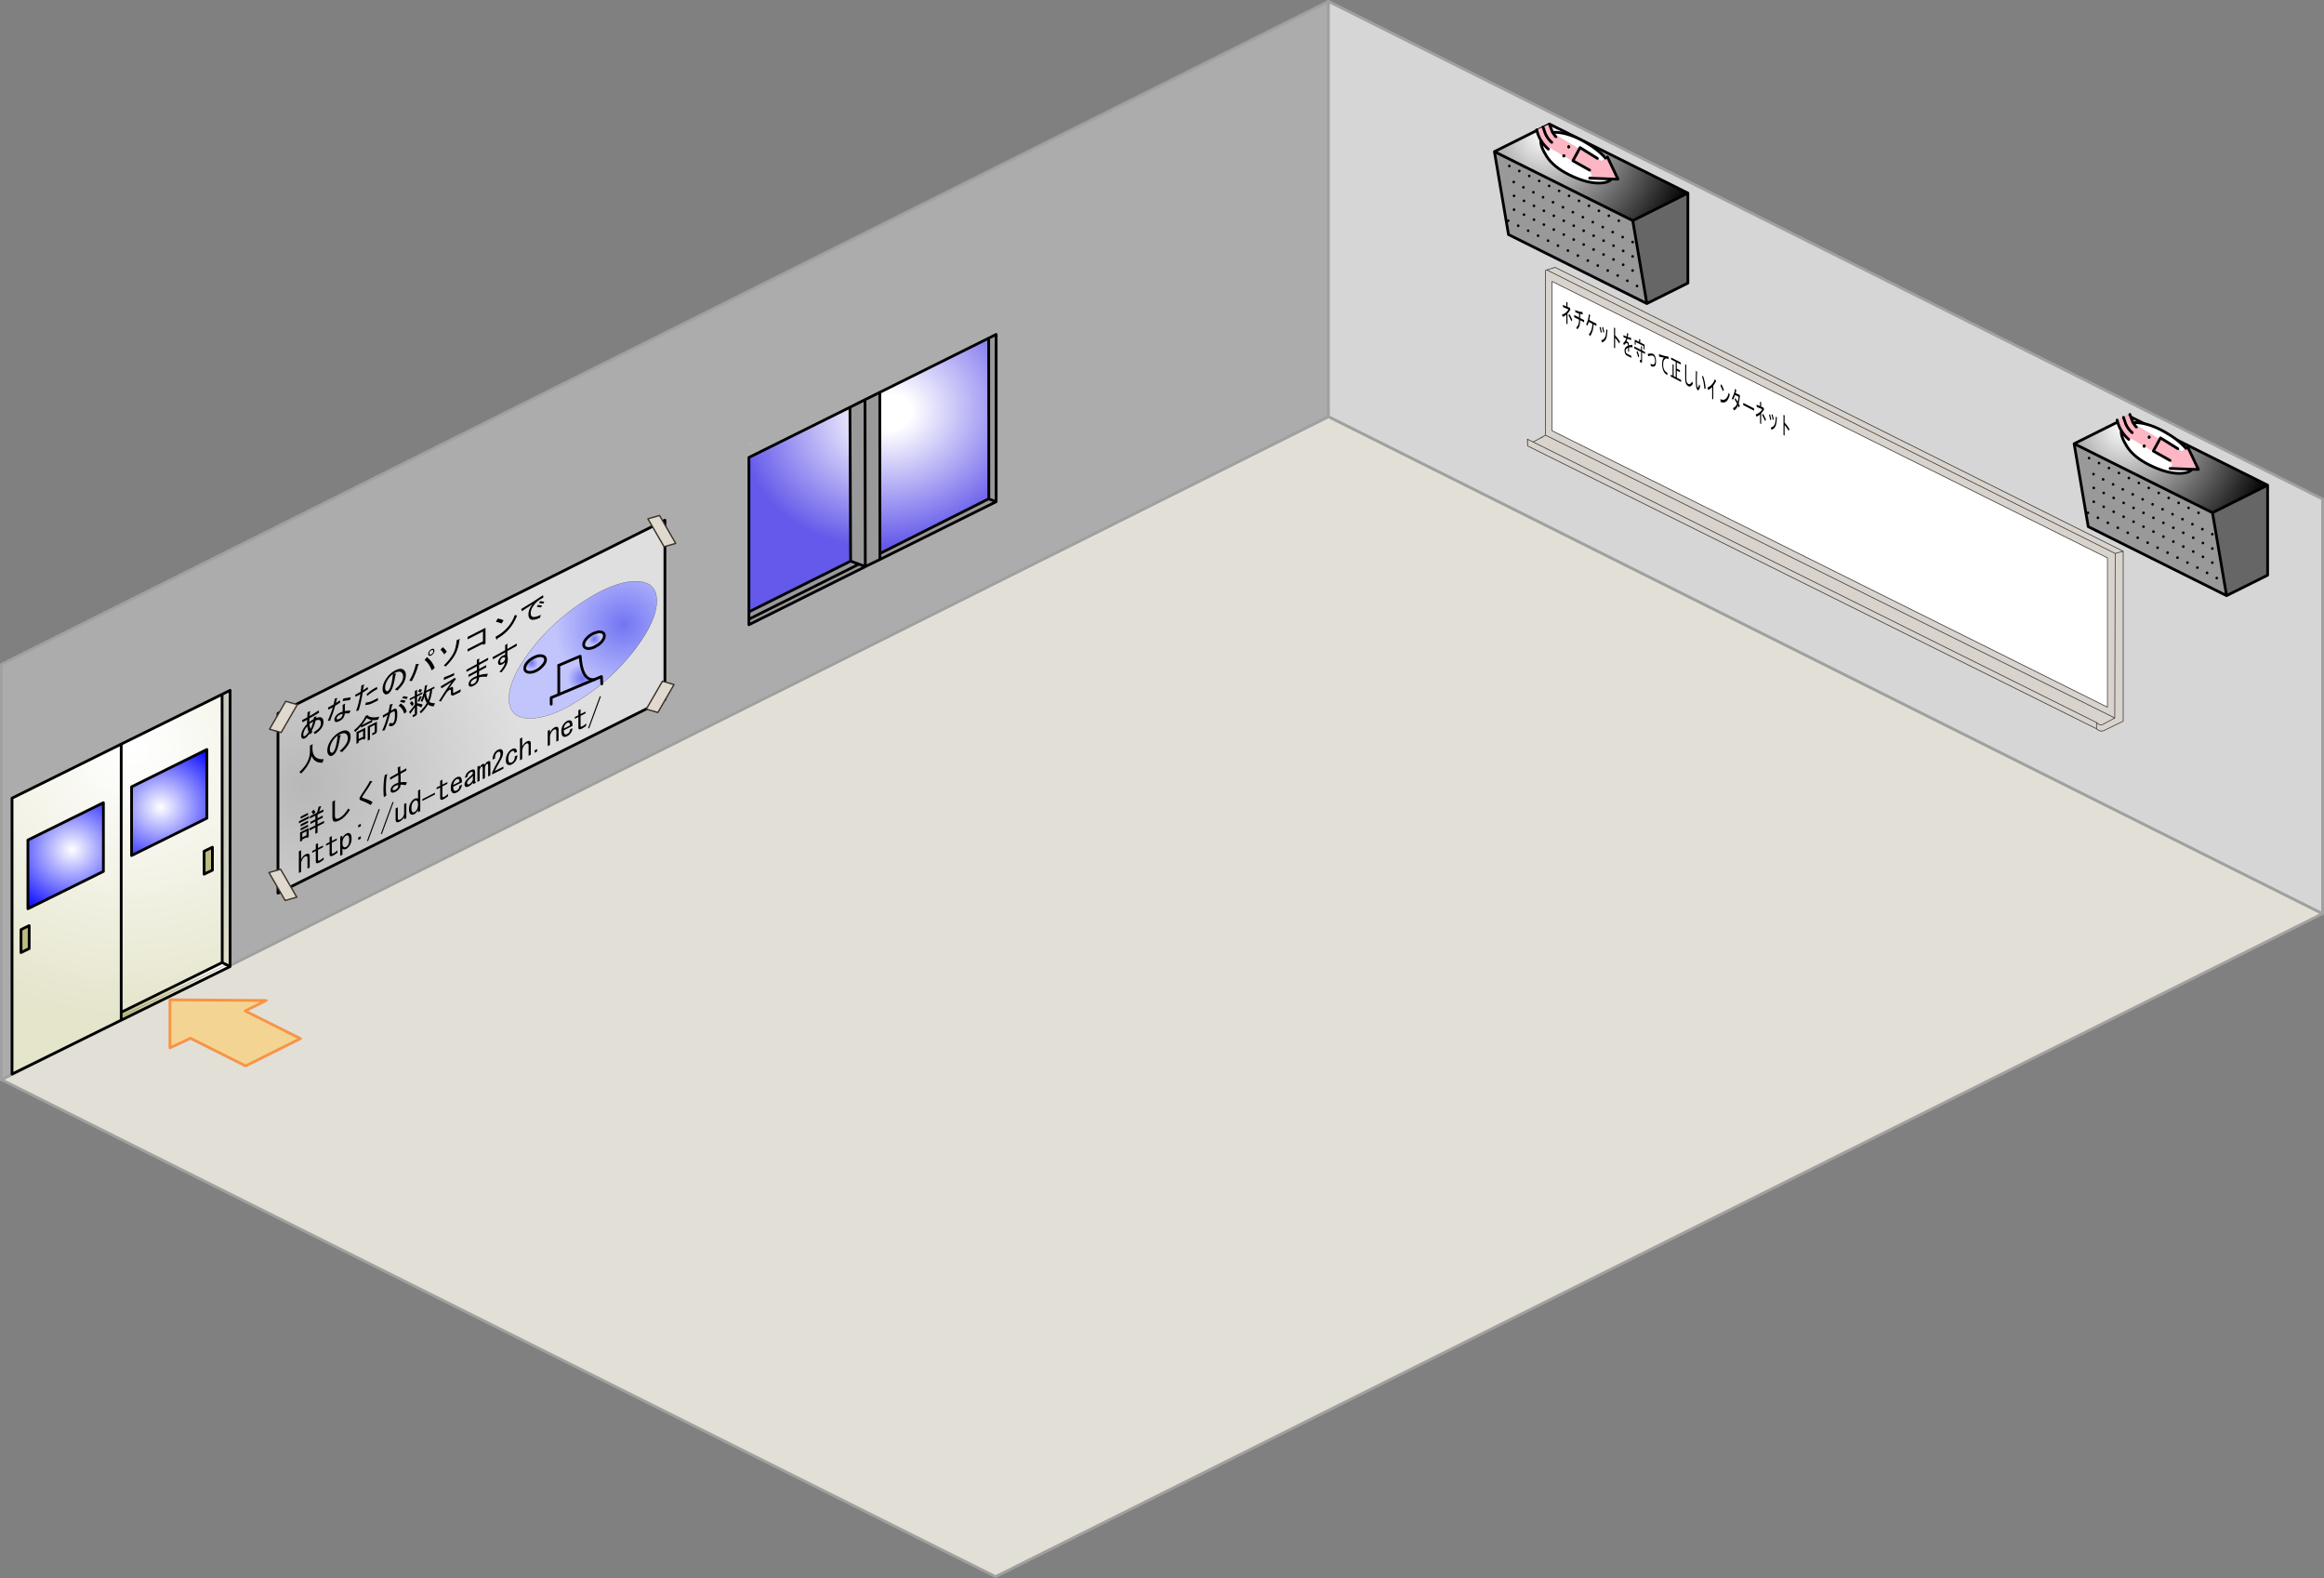 <svg xmlns="http://www.w3.org/2000/svg" xmlns:xlink="http://www.w3.org/1999/xlink" height="570.764" width="840.84"><rect width="100%" height="100%" fill="#808080" stroke="none"/><defs><path d="m872-140 68-80q-108-96-252-172l-60 76q108 60 244 176M712-640l-168 8v-144q24-24-12-32h-80v180l-284 8 12 88 452-20Q420-336 88-212l68 72q164-72 296-160V56h92v-420q136-108 220-196 32 0 16-28l-44-60-24 8" fill-rule="evenodd" id="a"/><path d="M592-448v-164q100-12 184-32 48 20 36-8l-44-84q-208 64-596 72l36 84q180-8 292-20v152H100v88h400q4 228-224 356l64 64Q592-80 592-360h328v-88H592" fill-rule="evenodd" id="b"/><path d="m88-328 80 44q80-80 132-184h304Q588-200 312 20l92 52q264-228 300-540h232v-88H344q36-84 60-172 40-24 8-32l-100-24Q264-508 88-328" fill-rule="evenodd" id="c"/><path d="m296-284 80-44q-44-108-100-184l-80 40q52 76 100 188m204-60 84-40q-44-104-104-180l-76 40q48 72 96 180m340-144q36-20 0-32l-84-28q-16 268-128 380Q524-64 340-4l52 76Q580 4 696-112t144-376" fill-rule="evenodd" id="d"/><path d="M480-480v-252q36-28-12-32h-80V36h92v-416q136 36 348 144l48-92q-200-96-396-152" fill-rule="evenodd" id="e"/><path d="M416-464q40-48 80-128l312-24-12-84q-132 20-276 32 20-52 36-104 40-16 0-32l-76-20q-28 112-48 160-128 8-272 12l16 80 224-16q-68 140-256 256l68 68q164-144 244-144 52 0 68 16t20 64q-156 64-236 144-52 52-52 116 0 60 40 100 52 52 180 52h340V8H480q-80 0-108-28-24-24-24-48 0-44 44-88 36-36 156-92v144h80v-176q136-52 292-76l-28-96q-152 48-272 92-4-64-28-88-32-32-84-32-44 0-92 16" fill-rule="evenodd" id="f"/><path d="M100-708v192h80v-116h652v116h80v-192H552v-80q36-24-4-32h-88v112H100M388-76l80-64q-52-92-144-176l-72 64q80 76 136 176m224 60h-92l12 88h104q68 0 68-76v-348h248v-76H704v-132q28-20-4-24h-76v156H64v76h560v324q0 12-12 12" fill-rule="evenodd" id="g"/><path d="M436-408q100-32 176-32 80 0 112 32 56 56 56 124 0 84-44 128-80 80-332 84l32 84q256-8 364-116 60-60 60-180 0-100-68-168-64-64-168-64t-220 36q-104 32-232 72l40 84q128-52 224-84" fill-rule="evenodd" id="h"/><path d="m904-628-16-92q-396 68-788 96l24 92q196-28 384-56-148 108-148 296 0 132 92 224T780 36l32-88q-228-8-308-88-60-60-60-156 0-120 76-196t164-108q80-28 220-28" fill-rule="evenodd" id="i"/><path d="M104-740v76h380v608H316v-424q28-20-4-24h-88v448H76v76h860v-76H576v-284h260v-76H576v-248h332v-76H104" fill-rule="evenodd" id="j"/><path d="m904-144-60-76Q684-44 528-44q-88 0-132-44-36-36-36-136v-504q28-24-8-32h-84v536q0 148 52 200 68 68 212 68 200 0 372-188" fill-rule="evenodd" id="k"/><path d="m740-668-84 48q148 156 196 436l108-28q-40-268-220-456M504-200l-80-56q-20 56-40 96-32 64-76 64-40 0-60-68t-20-232q0-120 16-268 44-28-4-40l-84-20q-16 164-16 324 0 224 28 292Q216 8 316 8q56 0 112-68 40-48 76-140" fill-rule="evenodd" id="l"/><path d="m100-292 68 80q188-88 328-196V60h92v-544q120-104 196-204 60-12 28-36l-76-64Q520-468 100-292" fill-rule="evenodd" id="m"/><path d="m388-464 76-76Q336-660 252-712l-68 84q96 64 204 164m564 0-84-60Q688-108 168-96L200 8q20 44 40-8 500-24 712-464" fill-rule="evenodd" id="n"/><path d="M472-744q48-16 16-32l-96-40q-64 236-268 448l76 52q112-112 188-248h292q-12 96-72 220-80-48-204-104l-48 72q96 52 196 116Q448-96 208 4l92 68Q516-36 632-204l88 64 60-88-96-64q64-132 96-292 32-12 16-32l-52-52-44 16H432q24-44 40-92" fill-rule="evenodd" id="o"/><path d="M64-328h892v-88H64v88" fill-rule="evenodd" id="p"/><path d="M440-372q60-20 132-20-28 132-92 220-36-96-40-200m-80 40q8 112 48 232-76 76-136 76-24 0-32-8-24-24-24-56 0-116 72-188 40-40 72-56M588 4l52 88Q808 64 880-8q68-68 68-180 0-120-76-196-68-68-192-80l4-28q28-24-8-32l-76-12-12 64q-100 4-156 24l8-128q180-8 348-28l-16-88q-136 24-328 36 4-68 12-140 32-24-8-32h-76q-8 84-12 176l-188 4 16 88 168-8-8 152q-60 32-116 88-92 92-92 228 0 76 44 120 40 40 88 40 72 0 176-88l20 44 76-56-24-52q80-84 144-292 92 8 144 60 44 44 44 132 0 80-44 124-56 56-220 72" fill-rule="evenodd" id="x"/><path d="M640-132q0 64-36 100-24 24-80 24-60 0-84-24-16-16-16-44t20-48q24-24 88-24 60 0 108 16m28-536-32 80q96 28 264 100l36-84q-156-60-268-96M284-548q-56 176-180 396l80 40q124-240 188-444 72-4 184-28l-20-84q-72 20-140 28l36-128q40-16 0-32l-72-24q-28 120-48 192-100 8-200 8l12 84q96 0 160-8m428 96h-72v244q-40-12-108-12-100 0-152 52-40 40-40 92 0 64 40 104 44 44 156 44 84 0 132-48 40-40 52-124 72 24 160 76l48-76q-108-56-208-88v-232q36-24-8-32" fill-rule="evenodd" id="y"/><path d="m896-384-16-84q-200 0-372 68l24 80q132-56 364-64M364-520q92-12 196-32l-16-80q-76 20-168 32 20-112 32-160 36-20-8-32l-80-16q-12 92-28 216-88 8-200 8l16 80q76 0 172-8-44 276-152 528l88 28q88-208 148-564M916-52H740q-148 0-252-56l-36 72q136 72 288 72h176v-88" fill-rule="evenodd" id="z"/><path d="M460-640q-44 400-136 492-28 28-52 28t-36-12q-60-60-60-152 0-152 104-256 76-76 180-100m92 76q48-24 0-44l-72-36q180-8 264 76t84 212q0 108-76 184-80 80-220 124l84 84Q756-28 824-96q104-104 104-268 0-152-112-264-100-100-276-100-196 0-332 136Q84-468 84-292q0 144 96 240 36 36 100 36 56 0 108-52 96-96 164-496" fill-rule="evenodd" id="A"/><path d="m384-532-96-44Q228-308 52-96l92 60q160-208 232-460 40-16 8-36m304-92-84 64Q764-372 864-56l108-36q-84-280-284-532m160-20q-32 0-52-20t-20-52q0-32 20-52t52-20q32 0 52 20t20 52q0 32-20 52t-52 20m0 40q48 0 80-32t32-80q0-48-32-80t-80-32q-48 0-80 32t-32 80q0 48 32 80t80 32" fill-rule="evenodd" id="B"/><path d="m316-404 92-52q-76-148-144-232l-88 48q68 80 140 236m328 132Q528-116 300-12l72 72Q624-72 716-204q124-176 148-432 40-28 4-36l-100-16q-32 292-124 416" fill-rule="evenodd" id="C"/><path d="M716-516v352H160v88h556v44h92v-572H160v88h556" fill-rule="evenodd" id="D"/><path d="m388-464 76-76Q336-660 252-712l-68 84q96 64 204 164m564 0-84-60Q688-108 168-96L200 8q20 44 40-8 500-24 712-464" fill-rule="evenodd" id="E"/><path d="m896-412 40-48q-96-68-152-100l-40 48q56 32 152 100m-80 96 40-48q-92-64-152-100l-40 48q64 36 152 100m88-312-16-92q-396 68-788 96l24 92q196-28 384-56-148 108-148 296 0 132 92 224T780 36l32-88q-228-8-308-88-60-60-60-156 0-120 76-196t164-108q80-28 220-28" fill-rule="evenodd" id="F"/><path d="M456-788v208q0 400-380 548l60 88Q432-80 516-380 632-64 908 56l48-100Q576-208 548-592v-164q36-24-4-32h-88" fill-rule="evenodd" id="G"/><path d="M380-340v208H220v-208h160m-240-76V4h80v-60h160v36h80v-396H140M704-88l12 76h96q68 0 68-68v-340H548V96h80v-440h172v244q0 12-12 12h-84M504-740q108 116 188 168H328q108-76 176-168M52-528l40 80q112-40 212-108v60h408v-68q96 64 208 96l44-88q-240-56-412-236l4-8q28-4 12-20l-96-12Q344-624 52-528" fill-rule="evenodd" id="H"/><path d="m868-592 52-52q-88-72-160-112l-48 48q64 40 156 116m-28-256-48 48q72 44 160 112l48-48q-88-72-160-112M616-320q0-168-48-216-28-28-84-28-52 0-100 8 24-96 48-180 52-16 4-36l-84-28q-24 128-60 252-128 12-200 12l8 88q84-8 172-20Q184-180 68 0l92 32q116-212 200-508 64-8 100-8t48 12q24 24 24 136 0 200-44 244-16 16-36 16-32 0-96-64l-52 72q76 88 152 88 52 0 92-40 68-68 68-300m120-320-72 52q136 128 208 388l88-36q-60-236-224-404" fill-rule="evenodd" id="I"/><path d="m144-336 72-44q-24-68-76-140l-68 40q32 48 72 144m348-152q36 0 0-20l-60-40q-40 84-84 140l60 44q48-56 84-124m236 228q-60-144-72-304h148q-28 192-76 304M328-828h-76v180H68v64h184v244q-92 92-212 164l52 84q16 8 20-24 76-56 140-128v232q0 16-16 16h-68l16 76h84q64 0 64-64v-280q48 40 156 148l48-80q-88-76-204-148v-240h192v-64H332v-156q28-20-4-24m100 20-60 60q52 40 84 80l60-64q-24-32-84-76m0 816 44 80q156-68 256-188Q792-4 936 72l44-92Q848-80 776-172q84-160 104-392h80v-64H660q20-88 32-168 28-4 12-20l-88-12q-28 276-152 464l52 68q56-72 84-160 12 124 84 280Q600-68 428 8" fill-rule="evenodd" id="J"/><path d="m668-668 12-84q-220 0-372-32l-12 92q192 20 372 24M188-520l28 88 360-44Q316-244 124-20l72 48q92-112 196-208 52-48 104-48 60 0 60 48v100q0 124 144 124h200l16-88H684q-48 4-48-44v-136q0-52-44-68-24-8-104 4 104-112 256-220l-68-68-32 16q-100 16-456 40" fill-rule="evenodd" id="K"/><path d="M492-156q4 80-32 116-32 32-80 32-60 0-88-28-20-20-20-44 0-32 20-52 32-32 112-32 44 0 88 8m84-60v-144l260-8v-80l-260 8v-144l328-12v-80l-328 12v-116q36-24-8-32h-72v156l-376 12v80l376-12v140l-304 8v80l304-8v124q-68-4-100-4-108 0-160 52-40 40-40 96 0 64 36 100 52 52 136 52 108 0 156-48 52-52 52-156 128 32 276 124l44-88q-156-76-320-112" fill-rule="evenodd" id="L"/><path d="M436-416q40 0 60 20 24 24 24 60t-24 60q-28 28-72 28t-64-20q-20-20-20-56 0-40 24-64 28-28 72-28m76 208q0 128-200 244l76 56Q612-48 616-252q0-88-16-160v-152l340-16v-84l-340 24v-152q36-24-8-32h-72v188L64-616l16 84 440-28v88q-44-12-92-12-72 0-120 48t-48 112q0 60 48 108 36 36 104 36 52 0 100-28" fill-rule="evenodd" id="M"/><path d="M180 88V48h152v28h80v-324H100V88h80M332-28H180v-144h152v144m56-276v-76H120v76h268m0-144v-76H120v76h268M60-592h360v-76H60v76m60-136h268v-76H120v76m744-76-92-28-60 188H456v76h196v132H476v76h176v140H440v76h212V84h80v-228h236v-76H732v-140h188v-76H732v-132h212v-76H788l64-140q28-4 12-20m-276-12-76 40q44 68 64 124l80-36q-16-56-68-128" fill-rule="evenodd" id="N"/><path d="m904-144-60-76Q684-44 528-44q-88 0-132-44-36-36-36-136v-504q28-24-8-32h-84v536q0 148 52 200 68 68 212 68 200 0 372-188" fill-rule="evenodd" id="O"/><path d="M248-368q0 40 60 92Q512-100 652 64l72-72Q588-164 364-340q-16-12-16-36 0-12 16-28 256-240 316-328 56 8 20-32l-72-56q-76 124-336 368-44 40-44 84" fill-rule="evenodd" id="P"/><path d="M652-152q4 60-24 92-24 28-80 28t-84-28q-16-16-16-48 0-20 20-40 24-24 80-24 36 0 104 20M132 24l92-16q-20-92-20-244 0-336 44-476 32-16 4-28l-88-16q-48 196-48 520 0 148 16 260m604-536 208-8v-84l-216 12q-4-80-8-164 36-24-8-32h-84q12 88 16 200l-288 16v84l296-20q8 140 0 276-52-12-104-12-96 0-144 48-32 32-32 88 0 64 40 104 48 48 140 48T692-4q44-44 44-116Q836-72 920-8l48-76q-112-80-232-124 8-152 0-304" fill-rule="evenodd" id="Q"/><path d="M136-460v-328H56V-8h80v-292q0-92 56-148 44-44 84-44t64 24q28 28 28 80V-8h80v-408q0-64-36-100-40-40-108-40-80 0-128 48-16 16-40 48" fill-rule="evenodd" id="R"/><path d="M168-492v380Q168-8 300-8q52 0 152-24v-84q-72 32-140 32-64 0-64-44v-364h180v-64H248v-176h-80v176H40v64h128" fill-rule="evenodd" id="S"/><path d="M264-488q36 0 68 32 44 44 44 172t-44 172q-32 32-72 32t-72-32q-56-56-56-168 0-116 48-164 44-44 84-44m-132 20v-88H52v688h80V-88Q180-8 272-8q64 0 120-56 72-72 72-216 0-156-72-228-48-48-116-48-88 0-144 88" fill-rule="evenodd" id="T"/><path d="M204-556h92v-88h-92v88m92 448v-88h-92v88h92" fill-rule="evenodd" id="U"/><path d="m20 88 40 24 424-932-40-24L20 88" fill-rule="evenodd" id="V"/><path d="M364-88v80h80v-548h-80v328q0 68-44 112-40 40-96 40-48 0-68-20t-20-68v-392H56v412q0 60 40 100Q132-8 200-8q100 0 164-80" fill-rule="evenodd" id="W"/><path d="M248-484q40 0 68 28 52 52 52 164 0 124-52 176-36 36-72 36-44 0-72-28-44-44-44-176 0-116 52-168 32-32 68-32M368-88v80h80v-780h-80v292q-56-60-128-60-68 0-124 56-76 76-76 208 0 160 68 228Q164-8 224-8q80 0 144-80" fill-rule="evenodd" id="X"/><path d="M480-400H24v64h456v-64" fill-rule="evenodd" id="Y"/><path d="M364-344H140q8-72 40-104 36-36 76-40 36-4 72 28 40 36 36 116m96 148h-92q-4 60-28 84-28 28-72 28-52 0-80-28-48-36-48-168h316q4-168-68-228-56-48-124-48-84 0-144 60-68 68-68 216 0 144 76 220Q180-8 268-8q80 0 132-52 48-48 60-136" fill-rule="evenodd" id="Z"/><path d="M352-68q0 44 16 60h96q-32-44-32-92v-316q0-60-40-100t-136-40q-84 0-132 48-52 52-56 132h88q4-52 36-84 24-24 64-24 52 0 72 16 24 20 24 44t-20 48q-12 16-148 60-52 16-92 56-44 44-44 108 0 60 40 100Q132-8 204-8q88 0 148-60m0-240v144q-52 84-124 84-44 0-64-20t-20-60q0-36 20-56 28-28 76-44 64-20 112-48" fill-rule="evenodd" id="aa"/><path d="M484-8v-448q0-52-24-76t-72-24q-64 0-104 68-20-68-84-68T96-488v-68H16V-8h80v-364q0-60 28-88 20-20 44-20 16 0 28 12t12 44V-8h80v-364q0-60 28-88 20-20 40-20t32 12q16 16 16 48V-8h80" fill-rule="evenodd" id="ab"/><path d="M456-84H144q76-124 192-256 108-124 108-240 0-100-56-156-52-52-128-52-80 0-128 48-64 64-68 208h88q0-112 36-148 32-32 64-32 40 0 64 24 36 36 36 104 0 96-76 184Q140-244 48-72v64h408v-76" fill-rule="evenodd" id="ac"/><path d="M360-368h88q-4-88-56-140-48-48-128-48t-144 64q-76 76-76 224 0 128 68 196Q176-8 260-8t140-56q64-64 60-176h-92q4 88-36 128-32 32-72 32-44 0-80-36-44-44-44-152 0-132 48-180 36-36 80-36 36 0 60 24 28 28 36 92" fill-rule="evenodd" id="ad"/><path d="M176-96H84v88h92v-88" fill-rule="evenodd" id="ae"/><path d="M372-400V-8h80v-400q0-68-40-108t-104-40q-72 0-120 48-28 28-48 56v-104H60V-8h80v-288q0-88 56-144 44-44 88-44 40 0 64 24t24 60" fill-rule="evenodd" id="af"/><radialGradient cx="0" cy="0" gradientTransform="translate(-1.8 -176.1) scale(.068)" gradientUnits="userSpaceOnUse" id="q" r="819.2" spreadMethod="pad"><stop offset="0" stop-color="#fff"/><stop offset="1"/></radialGradient><radialGradient cx="0" cy="0" gradientTransform="matrix(.067 -.005 0 .059 -37.95 -81.25)" gradientUnits="userSpaceOnUse" id="r" r="819.2" spreadMethod="pad"><stop offset=".133" stop-color="#fff"/><stop offset="1" stop-color="#6459ea"/></radialGradient><radialGradient cx="0" cy="0" gradientTransform="translate(-130.25 -6.75) scale(.197)" gradientUnits="userSpaceOnUse" id="s" r="819.2" spreadMethod="pad"><stop offset="0" stop-color="#b8b8b8"/><stop offset=".498" stop-color="#dfdfdf"/><stop offset="1" stop-color="#dfdfdf"/></radialGradient><radialGradient cx="0" cy="0" gradientTransform="translate(-15 -64.75) scale(.062)" gradientUnits="userSpaceOnUse" id="t" r="819.2" spreadMethod="pad"><stop offset="0" stop-color="#7275f3"/><stop offset=".498" stop-color="#c2c5fc"/><stop offset="1" stop-color="#c2c5fc"/></radialGradient><radialGradient cx="0" cy="0" gradientTransform="translate(-48.25 -50.75) scale(.006)" gradientUnits="userSpaceOnUse" id="u" r="819.2" spreadMethod="pad"><stop offset="0" stop-color="#7275f3"/><stop offset=".498" stop-color="#c2c5fc"/><stop offset="1" stop-color="#c2c5fc"/></radialGradient><radialGradient cx="0" cy="0" gradientTransform="translate(-25.5 -59.5) scale(.006)" gradientUnits="userSpaceOnUse" id="v" r="819.2" spreadMethod="pad"><stop offset="0" stop-color="#7275f3"/><stop offset=".498" stop-color="#c2c5fc"/><stop offset="1" stop-color="#c2c5fc"/></radialGradient><radialGradient cx="0" cy="0" gradientTransform="translate(-30 -45.25) scale(.013)" gradientUnits="userSpaceOnUse" id="w" r="819.2" spreadMethod="pad"><stop offset="0" stop-color="#7275f3"/><stop offset=".498" stop-color="#c2c5fc"/><stop offset="1" stop-color="#c2c5fc"/></radialGradient><radialGradient cx="0" cy="0" gradientTransform="matrix(.126 -.001 0 .118 -72.6 -79.35)" gradientUnits="userSpaceOnUse" id="ag" r="819.2" spreadMethod="pad"><stop offset="0" stop-color="#bcbcbc"/><stop offset="1" stop-color="#e5e5cc"/></radialGradient><radialGradient cx="0" cy="0" gradientTransform="matrix(.126 -.001 0 .118 -72.6 -79.35)" gradientUnits="userSpaceOnUse" id="ah" r="819.2" spreadMethod="pad"><stop offset="0" stop-color="#fff"/><stop offset="1" stop-color="#e5e5cc"/></radialGradient><radialGradient cx="0" cy="0" gradientTransform="matrix(.034 -0 0 .032 -94.55 -43.25)" gradientUnits="userSpaceOnUse" id="ai" r="819.2" spreadMethod="pad"><stop offset="0" stop-color="#fff"/><stop offset="1" stop-color="#00f"/></radialGradient><radialGradient cx="0" cy="0" gradientTransform="matrix(.034 -0 0 .032 -62.5 -58.6)" gradientUnits="userSpaceOnUse" id="aj" r="819.2" spreadMethod="pad"><stop offset="0" stop-color="#fff"/><stop offset="1" stop-color="#00f"/></radialGradient><g id="ao"><path d="M71.95-11.5v-.2l2 1 .4-.15 1.65-.9.1-.05 2.4-1.35v-59.6l.45-.15 3-.95L287.5 28.85V90.3l-7.15 3.5-.75.1q-.6.05-1.75-.8v-.05L72-9.25v-2.25h-.05m5.2-.85.05.05.2-.15-.25.1-1.15.6 1.15-.6m3.7-2.4 200.95 100v-54l-200.95-100v54m197 105.55L73.95-10.7l203.9 101.5q1.15 1.25 2.35.65l4.25-2.3.15-59.5 2.9-.8-2.9.8-.15 59.5-4.25 2.3q-1.2.6-2.35-.65v2.25-2.25M78.5-13.15l205.95 102.3L78.5-13.15m206.1 42.8L78.95-72.9 284.6 29.65" fill="#d9d3cd" fill-rule="evenodd" transform="translate(-71.85 73.95)"/><path d="M80.85-14.75v-54l200.95 100v54l-200.95-100" fill="#fff" fill-rule="evenodd" transform="translate(-71.85 73.95)"/><path d="M.1 62.45v-.2l2 1 .4-.15 1.65-.9.1-.05 2.4-1.35V1.2l.45-.15 3-.95 205.55 102.7v61.45l-7.15 3.5-.75.1q-.6.05-1.75-.8V167L.15 64.7v-.05l-.05-2.2h.05v2.25-.05M5.3 61.6l.25-.1-.2.15-.05-.05-1.15.6m4.85-3 200.95 100v-54L9 5.2v54m206.65 43.6-2.9.8-.15 59.5-4.25 2.3q-1.2.6-2.35-.65V167M7.1 1.05 212.75 103.6m-.15 59.5L6.65 60.8M2.1 63.25 206 164.75" fill="none" stroke="#333" stroke-linecap="round" stroke-linejoin="round" stroke-width=".25"/></g><g transform="translate(-.35 .75)" id="ap"><use height="5.55" transform="translate(0 3) scale(.004)" width="75.05" xlink:href="#a"/><use height="5.55" transform="translate(4 3) scale(.004)" width="75.05" xlink:href="#b"/><use height="5.55" transform="translate(8 3) scale(.004)" width="75.05" xlink:href="#c"/><use height="5.55" transform="translate(12 3) scale(.004)" width="75.05" xlink:href="#d"/><use height="5.55" transform="translate(16 3) scale(.004)" width="75.05" xlink:href="#e"/><use height="5.55" transform="translate(20 3) scale(.004)" width="75.05" xlink:href="#f"/><use height="5.55" transform="translate(24 3) scale(.004)" width="75.05" xlink:href="#g"/><use height="5.55" transform="translate(28 3) scale(.004)" width="75.05" xlink:href="#h"/><use height="5.55" transform="translate(32 3) scale(.004)" width="75.05" xlink:href="#i"/><use height="5.55" transform="translate(36 3) scale(.004)" width="75.05" xlink:href="#j"/><use height="5.55" transform="translate(40 3) scale(.004)" width="75.05" xlink:href="#k"/><use height="5.55" transform="translate(44 3) scale(.004)" width="75.05" xlink:href="#l"/><use height="5.55" transform="translate(48 3) scale(.004)" width="75.05" xlink:href="#m"/><use height="5.55" transform="translate(52 3) scale(.004)" width="75.05" xlink:href="#n"/><use height="5.55" transform="translate(56 3) scale(.004)" width="75.05" xlink:href="#o"/><use height="5.55" transform="translate(60 3) scale(.004)" width="75.05" xlink:href="#p"/><use height="5.55" transform="translate(64 3) scale(.004)" width="75.05" xlink:href="#a"/><use height="5.55" transform="translate(68 3) scale(.004)" width="75.05" xlink:href="#d"/><use height="5.55" transform="translate(72 3) scale(.004)" width="75.05" xlink:href="#e"/></g><g id="am"><path d="m30.05-145.05 5.1 30L-14.9-140l-5.1-30q25.05 12.5 50.05 24.95" fill="#999" fill-rule="evenodd" transform="translate(20.5 180.45)"/><path d="m35.15-115.05-5.1-30L50-155v32.55l-14.85 7.4" fill="#666" fill-rule="evenodd" transform="translate(20.5 180.45)"/><path d="M30.05-145.05Q5.05-157.5-20-170l19.95-9.95L50-155l-19.95 9.95" fill="url(#q)" fill-rule="evenodd" transform="translate(20.5 180.45)"/><path d="m35.15-115.05-5.1-30Q5.05-157.5-20-170l5.1 30 50.05 24.95 14.85-7.4V-155l-19.95 9.95M50-155-.05-179.95-20-170" fill="none" stroke="#000" stroke-linecap="round" stroke-linejoin="round" transform="translate(20.5 180.45)"/><path d="M.15-157.25q-.15.15-.35.15l-.35-.15-.15-.35.15-.35.35-.15.35.15.15.35-.15.35m3.6 1.1.15.35-.15.35-.35.15-.35-.15-.15-.35.15-.35.35-.15.35.15m-2.9 4.1.35-.15.35.15.15.35-.15.35q-.15.15-.35.15-.2 0-.35-.15-.15-.15-.15-.35l.15-.35m3.6 1.8.35-.15.35.15.15.35-.15.35q-.15.15-.35.15-.2 0-.35-.15-.15-.15-.15-.35l.15-.35m2.2-4.1.35-.15.35.15.15.35-.15.35-.35.15-.35-.15-.15-.35.15-.35m4.45 2.15-.15.35-.35.15q-.2 0-.35-.15l-.15-.35.15-.35.35-.15.35.15.15.35m2.6 1.8.15-.35.35-.15.35.15.15.35-.15.35-.35.15q-.2 0-.35-.15l-.15-.35m4.45 1.45.15.35-.15.35-.35.15q-.2 0-.35-.15l-.15-.35.15-.35.35-.15.35.15M25.5-145l-.15.35-.35.15-.35-.15-.15-.35.15-.35.35-.15.35.15.15.35m-4.45-2.15.35-.15.35.15.15.35-.15.35-.35.15-.35-.15-.15-.35.15-.35m2.1 5.9.15.35-.15.35q-.15.15-.35.15-.2 0-.35-.15-.15-.15-.15-.35l.15-.35.35-.15.35.15m.3 4.9.15.35-.15.35-.35.15q-.2 0-.35-.15-.15-.15-.15-.35l.15-.35.35-.15.35.15m3.3-3.1.15.35-.15.35q-.15.15-.35.15-.2 0-.35-.15-.15-.15-.15-.35l.15-.35.35-.15.35.15m2.9 1.8.35-.15.35.15.15.35-.15.35q-.15.15-.35.15-.2 0-.35-.15-.15-.15-.15-.35l.15-.35m-3.4 3.2.35-.15.35.15.15.35-.15.35q-.15.15-.35.15-.2 0-.35-.15-.15-.15-.15-.35l.15-.35m3.4 2 .35-.15.35.15.15.35-.15.35q-.15.15-.35.15-.2 0-.35-.15-.15-.15-.15-.35l.15-.35m-6.9 1.1.35-.15.35.15.15.35-.15.35-.35.15q-.2 0-.35-.15-.15-.15-.15-.35l.15-.35m-1.4 4 .15.35-.15.35-.35.15q-.2 0-.35-.15-.15-.15-.15-.35l.15-.35.35-.15.35.15m2.9 1.8.35-.15.35.15.15.35-.15.35-.35.15q-.2 0-.35-.15-.15-.15-.15-.35l.15-.35m6.1-1.8.15.35-.15.35q-.15.15-.35.15-.2 0-.35-.15-.15-.15-.15-.35l.15-.35.35-.15.35.15m-4.1-2.1.35-.15.35.15.15.35-.15.35q-.15.15-.35.15-.2 0-.35-.15-.15-.15-.15-.35l.15-.35M16.1-144.5l-.15.35-.35.15q-.2 0-.35-.15l-.15-.35.15-.35.35-.15.35.15.15.35m3.45 1.45.15.35-.15.35-.35.15q-.2 0-.35-.15l-.15-.35.15-.35q.15-.15.35-.15l.35.15m-7.9-3.6.35-.15.35.15.15.35-.15.35-.35.15q-.2 0-.35-.15-.15-.15-.15-.35l.15-.35m1 4.9.15.35-.15.35q-.15.15-.35.15-.2 0-.35-.15-.15-.15-.15-.35l.15-.35.35-.15.35.15m-.7 5 .35-.15.35.15.15.35-.15.35q-.15.15-.35.15-.2 0-.35-.15-.15-.15-.15-.35l.15-.35m3.6-3.2.35-.15.35.15.15.35-.15.35q-.15.15-.35.15-.2 0-.35-.15-.15-.15-.15-.35l.15-.35m4.3 1.8.15.35-.15.35q-.15.15-.35.15-.2 0-.35-.15-.15-.15-.15-.35l.15-.35.35-.15.35.15m-11.8-10.3.35-.15.35.15.15.35-.15.35-.35.15q-.2 0-.35-.15-.15-.15-.15-.35l.15-.35M5.6-145l-.15.35-.35.15q-.2 0-.35-.15L4.6-145l.15-.35.35-.15.35.15.15.35m2.75 1.45q.15-.15.35-.15l.35.15.15.35-.15.35-.35.15q-.2 0-.35-.15l-.15-.35.15-.35m-7.2-3.6.35-.15.35.15.15.35-.15.35-.35.15q-.2 0-.35-.15-.15-.15-.15-.35l.15-.35M4.6-140l.15-.35.35-.15.35.15.15.35-.15.35-.35.15q-.2 0-.35-.15L4.6-140m-3.45-2.15.35-.15.35.15.15.35-.15.35-.35.15q-.2 0-.35-.15-.15-.15-.15-.35l.15-.35M3-136.5l.35.15.15.35-.15.35-.35.15q-.2 0-.35-.15L2.5-136l.15-.35.35-.15m6.05-2.05.15.35-.15.35-.35.15q-.2 0-.35-.15l-.15-.35.15-.35q.15-.15.35-.15l.35.15M6.1-134.2l.15-.35q.15-.15.35-.15l.35.15.15.35-.15.35-.35.15q-.2 0-.35-.15l-.15-.35m3.75 1.45.35-.15.35.15.15.35-.15.35q-.15.15-.35.15-.2 0-.35-.15-.15-.15-.15-.35l.15-.35m9.65-.55.35.15.15.35-.15.35q-.15.15-.35.15-.2 0-.35-.15-.15-.15-.15-.35l.15-.35.35-.15m-3.95-1.65.35-.15.35.15.15.35-.15.35q-.15.15-.35.15-.2 0-.35-.15-.15-.15-.15-.35l.15-.35m-2.1 4 .35-.15.35.15.15.35-.15.35q-.15.15-.35.15-.2 0-.35-.15-.15-.15-.15-.35l.15-.35m3.6 1.8.35-.15.35.15.15.35-.15.35q-.15.15-.35.15-.2 0-.35-.15-.15-.15-.15-.35l.15-.35m14.2 7.4.35-.15.35.15.15.35-.15.35-.35.15q-.2 0-.35-.15l-.15-.35.15-.35m-3.15-1.05q-.2 0-.35-.15-.15-.15-.15-.35l.15-.35.35-.15.35.15.15.35-.15.35q-.15.15-.35.15m-35.85-38.75.35-.15.35.15.15.35-.15.35-.35.15q-.2 0-.35-.15l-.15-.35.15-.35m-7.2-3.6.35-.15.35.15.15.35-.15.35q-.15.15-.35.15-.2 0-.35-.15l-.15-.35.15-.35m3.6 1.8.35-.15.35.15.15.35-.15.35q-.15.15-.35.15-.2 0-.35-.15l-.15-.35.15-.35m-2 4 .35-.15.35.15.15.35-.15.35-.35.15q-.2 0-.35-.15l-.15-.35.15-.35m.95 5.35-.15.35q-.15.15-.35.15l-.35-.15-.15-.35.15-.35.35-.15q.2 0 .35.15l.15.35m-.85 4.65.35-.15q.2 0 .35.15l.15.35-.15.35q-.15.15-.35.15l-.35-.15-.15-.35.15-.35m9.1-10.4.35-.15.35.15.15.35-.15.35q-.15.15-.35.15l-.35-.15-.15-.35.15-.35m-5.7 2.3.35-.15.35.15.15.35-.15.35-.35.15q-.2 0-.35-.15l-.15-.35.15-.35m4.3 1.8.15.35-.15.35q-.15.15-.35.15l-.35-.15-.15-.35.15-.35.35-.15.35.15m-4.1 3.1.35-.15.35.15.15.35-.15.35q-.15.15-.35.15l-.35-.15-.15-.35.15-.35m3.45 2.15.15-.35.35-.15.35.15.15.35q0 .2-.15.35-.15.15-.35.15l-.35-.15-.15-.35m4.3-3.1-.15.35q-.15.15-.35.15l-.35-.15-.15-.35.15-.35.35-.15q.2 0 .35.15l.15.35m.3 4.9q0 .2-.15.35-.15.15-.35.15l-.35-.15-.15-.35.15-.35.35-.15.35.15.15.35m0 5q0 .2-.15.35-.15.15-.35.15l-.35-.15-.15-.35.15-.35.35-.15.35.15.15.35m-3.75-2.15.15.35q0 .2-.15.35-.15.15-.35.15l-.35-.15-.15-.35.15-.35.35-.15.35.15m-4.3-1.8.35-.15.35.15.15.35-.15.35q-.15.15-.35.15l-.35-.15-.15-.35.15-.35m1.5 5.8.35-.15.35.15.15.35q0 .2-.15.35-.15.15-.35.15l-.35-.15-.15-.35.15-.35m4.3 1.8.15.35q0 .2-.15.35-.15.15-.35.15l-.35-.15-.15-.35.15-.35.35-.15.35.15m2.9 1.8.35-.15.35.15.15.35q0 .2-.15.35-.15.15-.35.15-.2 0-.35-.15l-.15-.35.15-.35M-14.5-145l-.15.35q-.15.15-.35.15l-.35-.15-.15-.35.15-.35.35-.15q.2 0 .35.15l.15.35m2.75 1.45.35-.15.35.15.15.35-.15.35q-.15.15-.35.15l-.35-.15-.15-.35.15-.35" fill-rule="evenodd" transform="translate(20.5 180.45)"/></g><g id="an"><path d="m-.25-10.3-.15-.4.2-.45.45-.2.45.2.15.2.05.25-.2.5q-.15.2-.45.2l-.45-.2-.05-.1M-2-14.4l.45-.2q.3 0 .45.2l.2.45-.2.5q-.15.2-.45.2l-.45-.2-.2-.5.2-.45" fill-rule="evenodd" transform="translate(19.85 22.65)"/><path d="m7.75-21.1 2.3 1q-.45 2.05-1.5 3.8t-2.7 3.2L5-13.35l-4.15 2.4-.15-.2-.45-.2-.45.2-.2.45.15.4-2 1.15-1-.1-2.15-3.95 2.15 3.95.2.35-6.05 3.4-.75 1.7.25.75.5.45-7.95.3-2.3.05 3.8-8 .7.4.1.05 1.35 1 1.5-.95 6.25-3.9.25.45 7.6-4.6.85.2h.1l.1-.1 1.1-1.5 1.1-2.95 2.3 1.05-.85 2.5q-.9 1.9-2.3 3.05Q6-16.7 6.9-18.6l.85-2.5M-2-14.4l-.2.45.2.5.45.2q.3 0 .45-.2l.2-.5-.2-.45q-.15-.2-.45-.2l-.45.2" fill="#fcb6c4" fill-rule="evenodd" transform="translate(19.85 22.65)"/><path d="m4.35-19.2-1.1 1.5-.1.1h-.1l-.85-.2-7.6 4.6-.25-.45-6.25 3.9-1.5.95-1.35-1-.1-.05q2.9-3.3 7.65-5.95 5.3-3 9.8-3.35l1.75-.05m-7.6 9.95 1 .1 2-1.15.05.1.45.2q.3 0 .45-.2l.2-.5-.05-.25L5-13.35l.85.25q1.65-1.45 2.7-3.2.25 2.15-2.15 5.9-2.45 3.75-7.95 6.5t-9.8 3.05q-4.35.25-5.7-1.45l7.95-.3-.5-.45-.25-.75.75-1.7 6.05-3.4-.2-.35" fill="#fff" fill-rule="evenodd" transform="translate(19.85 22.65)"/><path d="m7.75-21.1-.85 2.5q-.9 1.9-2.3 3.05m.85-6.6-1.1 2.95-1.1 1.5-.1.1h-.1m-8.45 4.4 2.15 3.95m9.1-3.85q1.65-1.45 2.7-3.2 1.05-1.75 1.5-3.8m-5.7.9-1.75.05q-4.5.35-9.8 3.35-4.75 2.65-7.65 5.95m2.95.1 6.25-3.9.25.45M-17.05-2.3q1.35 1.7 5.7 1.45 4.3-.3 9.8-3.05 5.5-2.75 7.95-6.5 2.4-3.75 2.15-5.9m-24.1 6.05-3.8 8 2.3-.05 7.95-.3m0-2.9 6.05-3.4-.2-.35" fill="none" stroke="#000" stroke-linecap="round" stroke-linejoin="round" transform="translate(19.85 22.65)"/></g><g id="as"><path d="m-2.75-108.15 2.7-1.35V-49L-42.1-28.1l-5.25 2.55-.05-.05-2.3-.8-39.8 19.9v-2.65l36.8-18.35 3 1.1-3-1.1-.25-55.65 5.45-2.75q2.65-1.35 5.35-2.65l.05 58.3v2.15-2.15l39.4-19.8-.05-58.1M-47.4-25.5l-42.1 21v-2l39.8-19.9 2.3.8v.1M-.05-49l-2.65-1v-.05.05l2.65 1M-47.5-85.9l.1 60.3-.1-60.3" fill="#999" fill-rule="evenodd" transform="translate(90 110)"/><path d="M-89.5-69.4v-.15l.85-.4h.2l-1.05.55" fill="#ccc" fill-rule="evenodd" transform="translate(90 110)"/><path d="M-89.5-9.15V-65l36.55-18.15.25 55.65-36.8 18.35m47.35-79.4 39.4-19.6.05 58.1-39.4 19.8-.05-58.3" fill="url(#r)" fill-rule="evenodd" transform="translate(90 110)"/><path d="m-2.75-108.15 2.7-1.35V-49L-42.1-28.1l-5.25 2.55-.05.05-42.1 21v-4.65m0-6.8V-65l36.55-18.15 5.45-2.75q2.65-1.35 5.35-2.65l39.4-19.6.05 58.1v.05l2.65 1M-42.1-30.25v2.15M-89.5-6.5l39.8-19.9-3-1.1-36.8 18.35m42.1-16.45-2.3-.8m2.3.8v.1m0-.1-.1-60.3m5.4 55.65-.05-58.3m39.45 38.5-39.4 19.8m-10.85-52.9.25 55.65M-89.5-9.15v-6.8" fill="none" stroke="#000" stroke-linecap="round" stroke-linejoin="round" transform="translate(90 110)"/></g><g id="at"><path d="M-22.85-43.25q6.8-5.65 12.05-12.55 7.85-10.25 7.85-17.45 0-7.2-7.85-7.1-7.8.1-18.9 7.45-11.1 7.3-18.95 17.6-7.8 10.25-7.8 17.45 0 2.9 1.35 4.65 1.85 2.45 6.45 2.45 6-.1 13.95-4.4l5-3.1q3.6-2.35 6.85-5M-140-32.55l140-69.9v64.9l-140 70v-65" fill="url(#s)" fill-rule="evenodd" transform="translate(140.5 102.95)"/><path d="m-23-62-1-.1-1.65.5q-1.55.65-2.65 1.9-1.1 1.2-1.1 2.25t1.1 1.35q1.1.25 2.65-.4l1.65-.95 1-.9q1.1-1.25 1.1-2.3 0-1.05-1.1-1.35m-2.65 17.25-.8-.05q-3.25-.4-4.05-6.7l-.15-1.75-7.75 3.3v10.55l-2.75 1.15v2.35-2.35l2.75-1.15 10-4.2 2.75-1.15 2.7-1.15.1 2.65q-3.25 2.65-6.85 5l-5 3.1q-7.95 4.3-13.95 4.4-4.6 0-6.45-2.45-1.35-1.75-1.35-4.65 0-7.2 7.8-17.45 7.85-10.3 18.95-17.6 11.1-7.35 18.9-7.45 7.85-.1 7.85 7.1 0 7.2-7.85 17.45-5.25 6.9-12.05 12.55l-.1-2.65-2.7 1.15m-18.7-8.6q-1.1-.3-2.6.35-1.55.65-2.7 1.85-1.1 1.25-1.05 2.3-.05 1.05 1.05 1.35 1.15.3 2.7-.35 1.5-.65 2.6-1.9 1.15-1.2 1.15-2.25 0-1.1-1.15-1.35" fill="url(#t)" fill-rule="evenodd" transform="translate(140.5 102.95)"/><path d="M-44.35-53.35q1.15.25 1.15 1.35 0 1.05-1.15 2.25-1.1 1.25-2.6 1.9-1.55.65-2.7.35-1.1-.3-1.05-1.35-.05-1.05 1.05-2.3 1.15-1.2 2.7-1.85 1.5-.65 2.6-.35" fill="url(#u)" fill-rule="evenodd" transform="translate(140.5 102.95)"/><path d="M-23-62q1.1.3 1.1 1.35t-1.1 2.3l-1 .9-1.65.95q-1.55.65-2.65.4-1.1-.3-1.1-1.35t1.1-2.25q1.1-1.25 2.65-1.9l1.65-.5 1 .1" fill="url(#v)" fill-rule="evenodd" transform="translate(140.5 102.95)"/><path d="m-38.4-49.95 7.75-3.3.15 1.75q.8 6.3 4.05 6.7l.8.05-2.75 1.15-10 4.2v-10.55" fill="url(#w)" fill-rule="evenodd" transform="translate(140.5 102.95)"/><path d="M-23-62q1.1.3 1.1 1.35t-1.1 2.3l-1 .9-1.65.95q-1.55.65-2.65.4-1.1-.3-1.1-1.35t1.1-2.25q1.1-1.25 2.65-1.9l1.65-.5 1 .1m-15.4 12.05 7.75-3.3.15 1.75q.8 6.3 4.05 6.7l.8.05m-18.7-8.6q1.15.25 1.15 1.35 0 1.05-1.15 2.25-1.1 1.25-2.6 1.9-1.55.65-2.7.35-1.1-.3-1.05-1.35-.05-1.05 1.05-2.3 1.15-1.2 2.7-1.85 1.5-.65 2.6-.35m5.95 13.95-2.75 1.15v2.35m12.75-7.7-10 4.2M-140-32.55v65l140-70v-64.9l-140 69.9" fill="none" stroke="#000" stroke-linecap="round" stroke-linejoin="round" transform="translate(140.5 102.95)"/><path d="m-25.65-44.75 2.7-1.15.1 2.65M-38.4-39.4v-10.55m12.75 5.2-2.75 1.15" fill="none" stroke="#000" stroke-linecap="round" stroke-linejoin="round" transform="translate(140.5 102.95)"/><path d="M117.65 59.7q6.8-5.65 12.05-12.55 7.85-10.25 7.85-17.45 0-7.2-7.85-7.1-7.8.1-18.9 7.45-11.1 7.3-18.95 17.6-7.8 10.25-7.8 17.45 0 2.9 1.35 4.65 1.85 2.45 6.45 2.45 6-.1 13.95-4.4l5-3.1q3.6-2.35 6.85-5" fill="none" stroke="#000" stroke-linecap="round" stroke-linejoin="round" stroke-width=".05"/></g><g id="au"><g transform="translate(-.55 .5)"><use height="59.4" transform="translate(0 9) scale(.01)" width="109.2" xlink:href="#x"/><use height="59.4" transform="translate(10 9) scale(.01)" width="109.2" xlink:href="#y"/><use height="59.4" transform="translate(20 9) scale(.01)" width="109.2" xlink:href="#z"/><use height="59.4" transform="translate(30 9) scale(.01)" width="109.2" xlink:href="#A"/><use height="59.4" transform="translate(40 9) scale(.01)" width="109.2" xlink:href="#B"/><use height="59.4" transform="translate(50 9) scale(.01)" width="109.2" xlink:href="#C"/><use height="59.4" transform="translate(60 9) scale(.01)" width="109.2" xlink:href="#D"/><use height="59.4" transform="translate(70 9) scale(.01)" width="109.2" xlink:href="#E"/><use height="59.4" transform="translate(80 9) scale(.01)" width="109.2" xlink:href="#F"/></g><g transform="translate(-.55 .5)"><use height="59.4" transform="translate(0 21) scale(.01)" width="109.2" xlink:href="#G"/><use height="59.4" transform="translate(10 21) scale(.01)" width="109.2" xlink:href="#A"/><use height="59.4" transform="translate(20 21) scale(.01)" width="109.2" xlink:href="#H"/><use height="59.4" transform="translate(30 21) scale(.01)" width="109.2" xlink:href="#I"/><use height="59.4" transform="translate(40 21) scale(.01)" width="109.2" xlink:href="#J"/><use height="59.4" transform="translate(50 21) scale(.01)" width="109.2" xlink:href="#K"/><use height="59.4" transform="translate(60 21) scale(.01)" width="109.2" xlink:href="#L"/><use height="59.4" transform="translate(70 21) scale(.01)" width="109.2" xlink:href="#M"/></g><g transform="translate(-.55 .5)"><use height="59.4" transform="translate(0 45) scale(.01)" width="109.2" xlink:href="#N"/><use height="59.4" transform="translate(10 45) scale(.01)" width="109.2" xlink:href="#O"/><use height="59.4" transform="translate(20 45) scale(.01)" width="109.2" xlink:href="#P"/><use height="59.4" transform="translate(30 45) scale(.01)" width="109.2" xlink:href="#Q"/></g><g transform="translate(-.55 .5)"><use height="59.4" transform="translate(0 57) scale(.01)" width="109.2" xlink:href="#R"/><use height="59.4" transform="translate(5 57) scale(.01)" width="109.2" xlink:href="#S"/><use height="59.4" transform="translate(10 57) scale(.01)" width="109.2" xlink:href="#S"/><use height="59.4" transform="translate(15 57) scale(.01)" width="109.2" xlink:href="#T"/><use height="59.4" transform="translate(20 57) scale(.01)" width="109.2" xlink:href="#U"/><use height="59.4" transform="translate(25 57) scale(.01)" width="109.2" xlink:href="#V"/><use height="59.4" transform="translate(30 57) scale(.01)" width="109.2" xlink:href="#V"/><use height="59.4" transform="translate(35 57) scale(.01)" width="109.2" xlink:href="#W"/><use height="59.4" transform="translate(40 57) scale(.01)" width="109.2" xlink:href="#X"/><use height="59.4" transform="translate(45 57) scale(.01)" width="109.2" xlink:href="#Y"/><use height="59.4" transform="translate(50 57) scale(.01)" width="109.2" xlink:href="#S"/><use height="59.4" transform="translate(55 57) scale(.01)" width="109.2" xlink:href="#Z"/><use height="59.4" transform="translate(60 57) scale(.01)" width="109.2" xlink:href="#aa"/><use height="59.4" transform="translate(65 57) scale(.01)" width="109.2" xlink:href="#ab"/><use height="59.4" transform="translate(70 57) scale(.01)" width="109.2" xlink:href="#ac"/><use height="59.4" transform="translate(75 57) scale(.01)" width="109.2" xlink:href="#ad"/><use height="59.4" transform="translate(80 57) scale(.01)" width="109.2" xlink:href="#R"/><use height="59.4" transform="translate(85 57) scale(.01)" width="109.2" xlink:href="#ae"/><use height="59.4" transform="translate(90 57) scale(.01)" width="109.2" xlink:href="#af"/><use height="59.4" transform="translate(95 57) scale(.01)" width="109.2" xlink:href="#Z"/><use height="59.4" transform="translate(100 57) scale(.01)" width="109.2" xlink:href="#S"/><use height="59.4" transform="translate(105 57) scale(.01)" width="109.2" xlink:href="#V"/></g></g><g id="av"><path d="m-133-35.75-5.85 10.1-4.2-1.2 5.85-10.1 4.2 1.2" fill="#e0d9cf" fill-rule="evenodd" transform="translate(143.5 104.4)"/><path d="m10.5 68.65-5.85 10.1-4.2-1.2 5.85-10.1 4.2 1.2z" fill="none" stroke="#3e3328" stroke-linecap="round" stroke-linejoin="round" stroke-width=".5"/><path d="M-6.75-34.1-.9-44.2 3.3-43l-5.85 10.1-4.2-1.2" fill="#e0d9cf" fill-rule="evenodd" transform="translate(143.5 104.4)"/><path d="m136.75 70.3 5.85-10.1 4.2 1.2-5.85 10.1-4.2-1.2z" fill="none" stroke="#3e3328" stroke-linecap="round" stroke-linejoin="round" stroke-width=".5"/><path d="m-143.25 25 4.2-1.2 5.85 10.1-4.2 1.2-5.85-10.1" fill="#e0d9cf" fill-rule="evenodd" transform="translate(143.5 104.4)"/><path d="m.25 129.4 5.85 10.1 4.2-1.2-5.85-10.1-4.2 1.2z" fill="none" stroke="#3e3328" stroke-linecap="round" stroke-linejoin="round" stroke-width=".5"/><path d="m-6.15-102.95 4.2-1.2 5.85 10.1-4.2 1.2-5.85-10.1" fill="#e0d9cf" fill-rule="evenodd" transform="translate(143.5 104.4)"/><path d="m137.35 1.45 5.85 10.1 4.2-1.2-5.85-10.1-4.2 1.2z" fill="none" stroke="#3e3328" stroke-linecap="round" stroke-linejoin="round" stroke-width=".5"/></g><g id="aw"><path d="M-113-6v-8.3l2.95-1.45v8.3L-113-6m66.25-28.4v-8.25l3-1.45v8.3l-2.95 1.4h-.05" fill="#bebc81" fill-rule="evenodd" transform="translate(116.75 101.35)"/><path d="m-40.25-99.4 2.9-1.45v99.9l-1.35-.7-.45-.2-1.05-.55-.05-97" fill="url(#ag)" fill-rule="evenodd" transform="translate(116.75 101.35)"/><path d="m-40.25-99.4.05 97-36.55 18v2.85l-39.5 19.5v-99.8l39.5-19.55 36.5-18m-70.25 52.7v24.85l27.3-13.5V-60.2l-27.3 13.5M-113-6l2.95-1.45v-8.3L-113-14.3V-6m67.25-73.45L-73-65.95v24.85l27.25-13.5v-24.85m-.95 45.05 2.95-1.4v-8.3l-3 1.45v8.3l.05-.05m-30.05-47v97-97" fill="url(#ah)" fill-rule="evenodd" transform="translate(116.75 101.35)"/><path d="m-110.5-46.7 27.3-13.5v24.85l-27.3 13.5V-46.7" fill="url(#ai)" fill-rule="evenodd" transform="translate(116.75 101.35)"/><path d="M-45.75-79.45v24.85L-73-41.1v-24.85l27.25-13.5" fill="url(#aj)" fill-rule="evenodd" transform="translate(116.75 101.35)"/><path d="m-38.7-1.65 1.35.7L-75.4 17.8l-1.35.65v-1.3L-38.7-1.6v-.05" fill="url(#ak)" fill-rule="evenodd" transform="translate(116.75 101.35)"/><path d="m-40.2-2.4 1.05.55.45.25-38.05 18.75V15.6l36.55-18" fill="url(#al)" fill-rule="evenodd" transform="translate(116.75 101.35)"/><path d="M-37.35-.95v-99.9l-2.9 1.45.05 97 1.05.55.45.2 1.35.7L-75.4 17.8l-1.35.65-39.5 19.5m0-2.75v-97.05l39.5-19.55 36.5-18m-70.25 52.7 27.3-13.5v24.85l-27.3 13.5V-46.7M-113-6l2.95-1.45v-8.3L-113-14.3V-6m67.25-73.45L-73-65.95v24.85l27.25-13.5v-24.85m-1 45.05v-8.25l3-1.45v8.3l-2.95 1.4-.05.05v-.05m8.05 32.8-.45-.25m-37.6 19v1.3M-40.2-2.4l-36.55 18v1.55m0-1.55v-97m-39.5 119.35V35.2m69.5-69.6h.05" fill="none" stroke="#000" stroke-linecap="round" stroke-linejoin="round" transform="translate(116.75 101.35)"/><path d="M78.05 99.7v.05L40 118.5" fill="none" stroke="#000" stroke-linecap="round" stroke-linejoin="round" stroke-width=".05"/></g><linearGradient gradientTransform="matrix(-.025 -0 0 .013 -57.85 8.8)" gradientUnits="userSpaceOnUse" id="ak" spreadMethod="pad" x1="-819.2" x2="819.2"><stop offset="0" stop-color="#fff"/><stop offset="1" stop-color="#bebc81"/></linearGradient><linearGradient gradientTransform="matrix(-.024 -0 0 .013 -58.55 7.75)" gradientUnits="userSpaceOnUse" id="al" spreadMethod="pad" x1="-819.2" x2="819.2"><stop offset="0" stop-color="#fff"/><stop offset="1" stop-color="#bebc81"/></linearGradient><use height="65.9" width="71" xlink:href="#am" id="aq"/><use height="22.35" width="30.4" xlink:href="#an" id="ar"/></defs><path d="M480.647 150.69.5 390.5l359.693 179.765 480.147-239.81z" fill="#e2e0d6" fill-rule="evenodd" stroke="#a0a0a0" stroke-linejoin="round"/><path d="M480.647.5.5 240.284v150.215L480.647 150.69z" fill="#acacac" fill-rule="evenodd" stroke="#a0a0a0" stroke-linejoin="round"/><path d="M840.34 330.455V180.501L480.647.5v150.19z" fill="#d6d6d6" fill-rule="evenodd" stroke="#a0a0a0" stroke-linejoin="round"/><g transform="translate(480.69 170.54)"><use height="167.95" transform="translate(71.85 -73.95)" width="215.75" xlink:href="#ao"/><use height="5.55" transform="matrix(1.095 .564 0 2.282 84.433 -63.364)" width="75.05" xlink:href="#ap"/><use height="65.9" transform="translate(269.25 -20.5)" width="71" xlink:href="#aq"/><use height="65.9" transform="translate(59.5 -126.15)" width="71" xlink:href="#aq"/><use height="22.35" transform="matrix(-1 0 0 1 105.2 -126.15)" width="30.4" xlink:href="#ar"/><use height="22.35" transform="matrix(-1 0 0 1 315.2 -21.15)" width="30.4" xlink:href="#ar"/></g><use height="106" width="90.45" xlink:href="#as" transform="translate(270.464 120.462)"/><g transform="translate(240.574 290.603)"><use height="135.9" transform="translate(-140.5 -102.95)" width="141" xlink:href="#at"/><use height="59.4" transform="matrix(1 -.51 0 1.006 -132.45 -32.583)" width="109.2" xlink:href="#au"/><use height="139.75" transform="translate(-143.5 -104.4)" width="147.65" xlink:href="#av"/></g><use height="139.8" width="79.9" xlink:href="#aw" transform="translate(3.853 249.193)"/><path d="m68.932 375.564 19.95 10 19.85-9.9-20-10 7.6-3.8-34.85-.25v17.4l7.45-3.45" fill="#fc6" fill-opacity=".6"/><path d="M61.482 379.014v-17.4l34.85.25-7.6 3.8 20 10-19.85 9.9-19.95-10z" fill="none" stroke="#f60" stroke-linecap="round" stroke-linejoin="round" stroke-miterlimit="3" stroke-opacity=".6"/></svg>